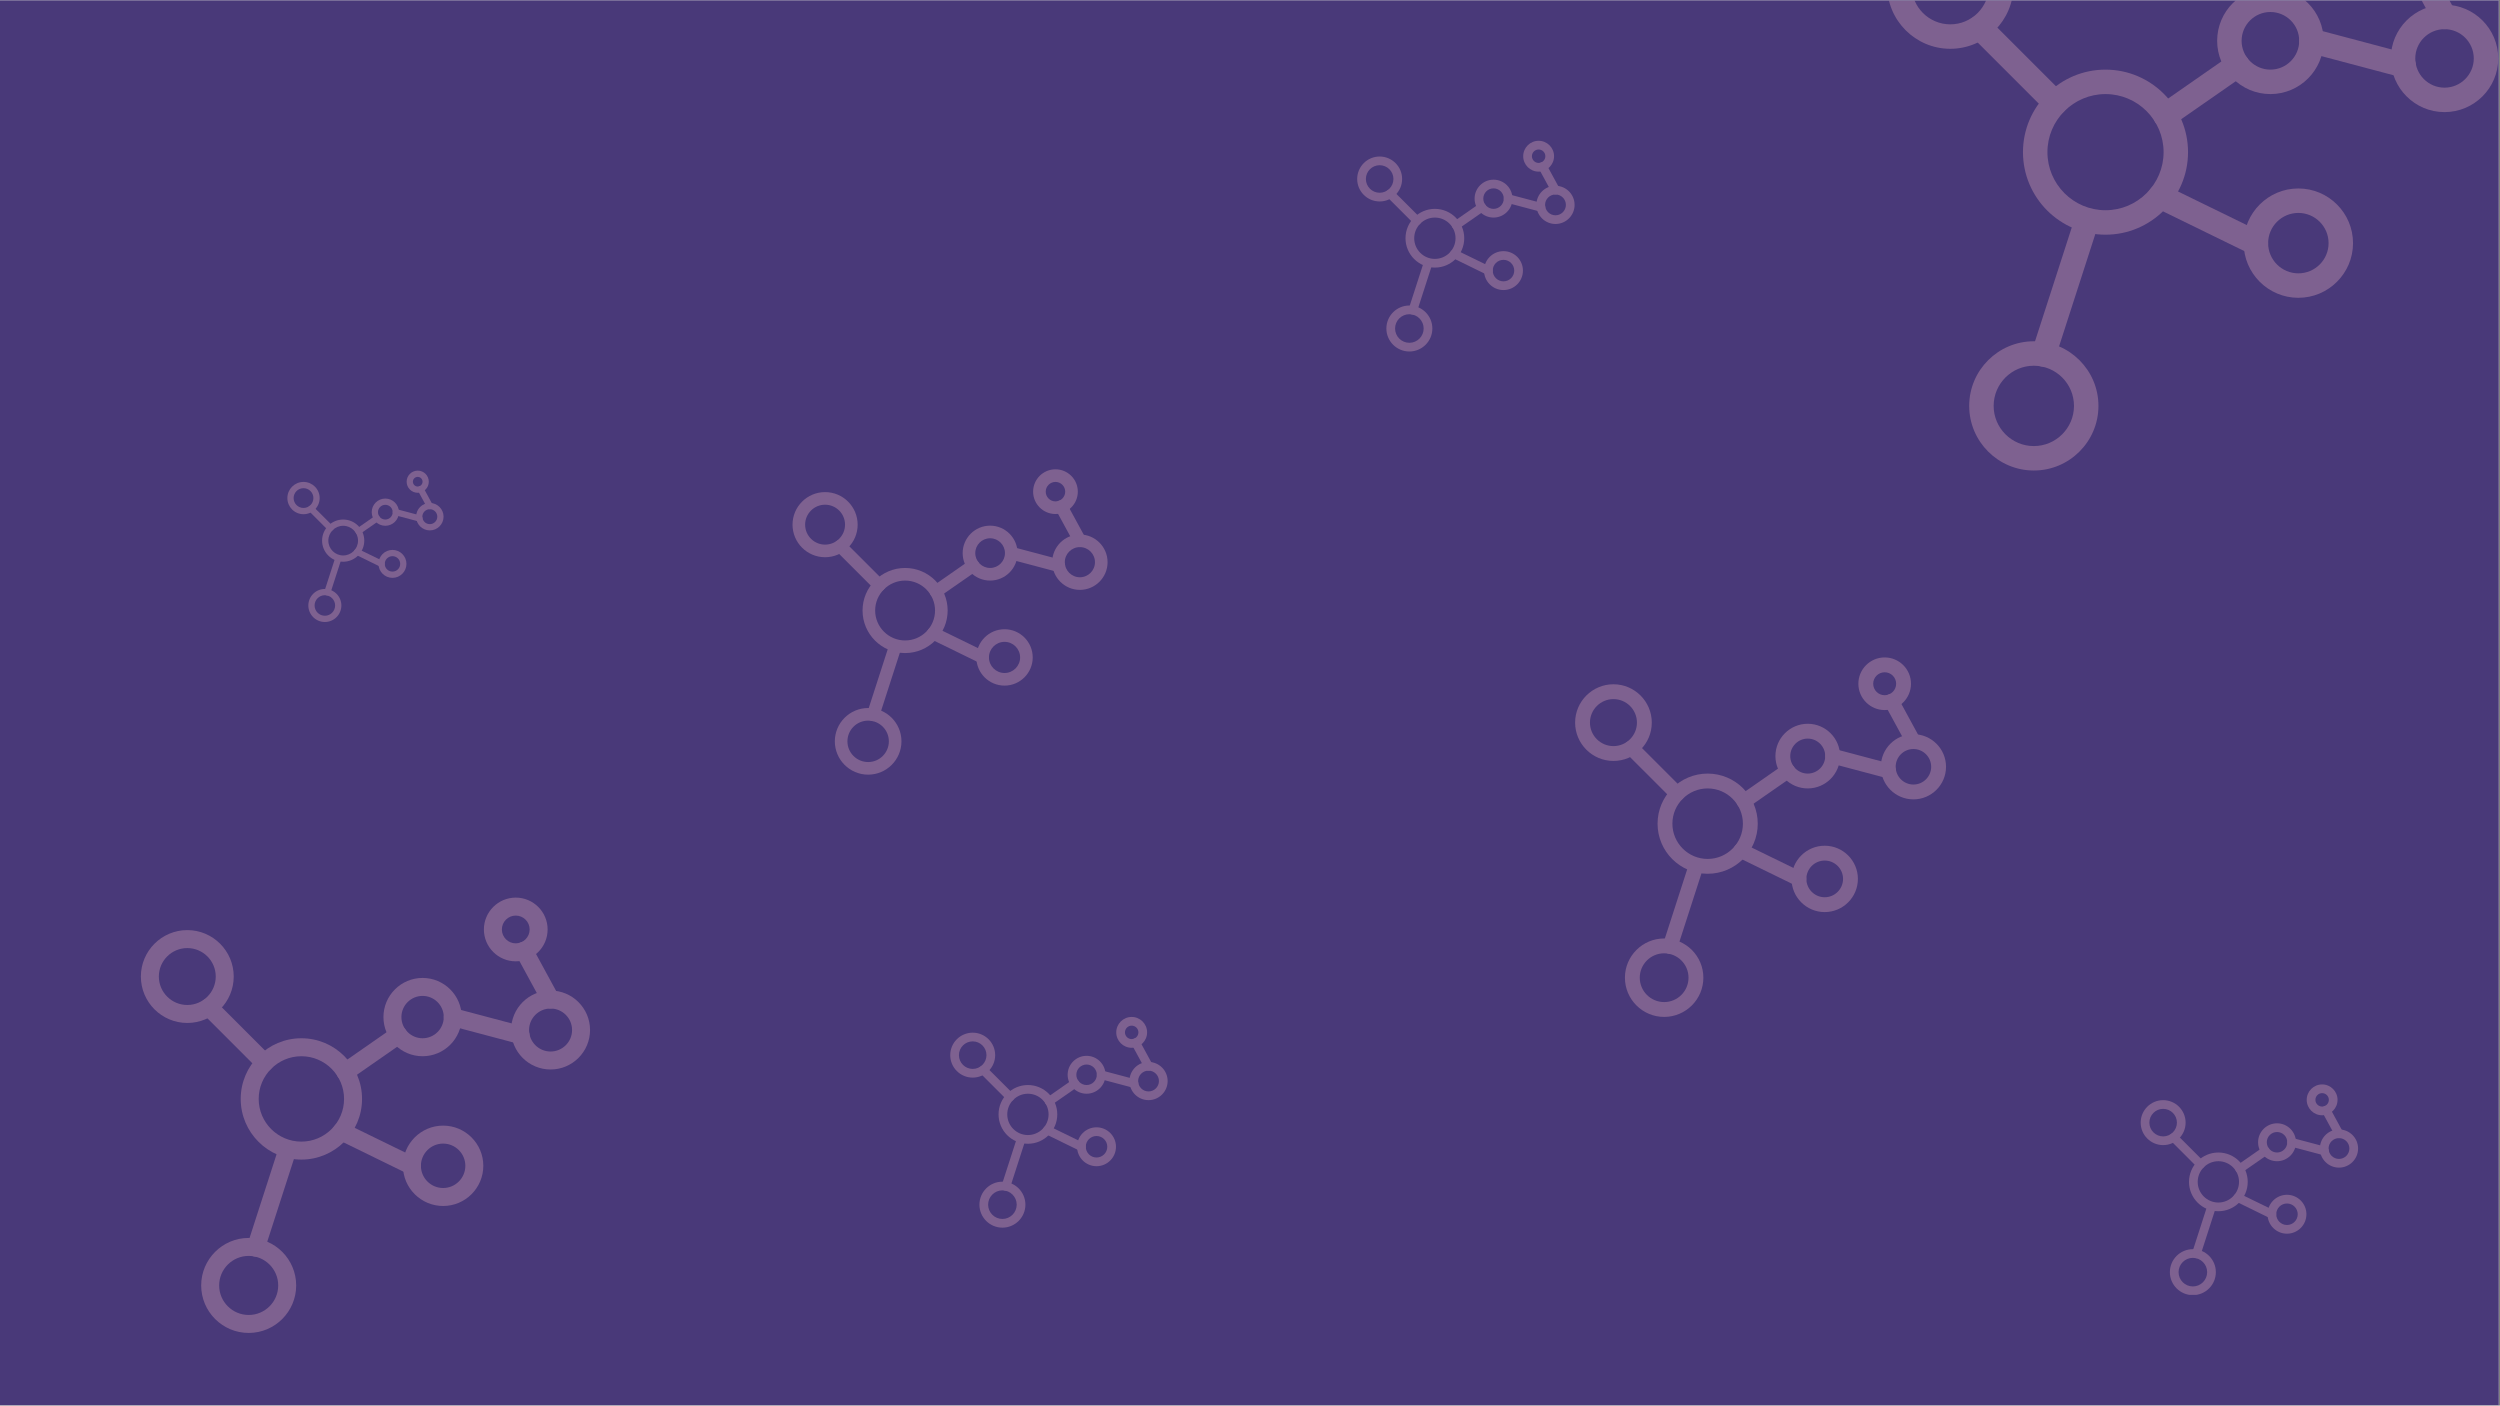 <svg xmlns="http://www.w3.org/2000/svg" xmlns:xlink="http://www.w3.org/1999/xlink" width="1366" zoomAndPan="magnify" viewBox="0 0 1024.5 576" height="768" preserveAspectRatio="xMidYMid meet" version="1.0"><rect x="0" y="0" width="1024.5" height="576" fill="#808080" stroke="none"/><defs><filter x="0%" y="0%" width="100%" height="100%" id="5dcb95c380"><feColorMatrix values="0 0 0 0 1 0 0 0 0 1 0 0 0 0 1 0 0 0 1 0" color-interpolation-filters="sRGB"/></filter><clipPath id="1bf0feabe4"><path d="M 0 0.141 L 1024 0.141 L 1024 575.859 L 0 575.859 Z M 0 0.141 " clip-rule="nonzero"/></clipPath><clipPath id="271c52c5f0"><path d="M 773 0.141 L 1024 0.141 L 1024 194 L 773 194 Z M 773 0.141 " clip-rule="nonzero"/></clipPath><mask id="2a0230c299"><g filter="url(#5dcb95c380)"><rect x="-102.45" width="1229.4" fill="#000000" y="-57.6" height="691.2" fill-opacity="0.3"/></g></mask><clipPath id="01ccb537c0"><path d="M 0.145 0.141 L 53 0.141 L 53 20 L 0.145 20 Z M 0.145 0.141 " clip-rule="nonzero"/></clipPath><clipPath id="b6ecbb56eb"><path d="M 135 0.141 L 180 0.141 L 180 39 L 135 39 Z M 135 0.141 " clip-rule="nonzero"/></clipPath><clipPath id="59fb53d683"><path d="M 206 1 L 250.82 1 L 250.82 46 L 206 46 Z M 206 1 " clip-rule="nonzero"/></clipPath><clipPath id="9957d77e2c"><path d="M 208 0.141 L 234 0.141 L 234 12 L 208 12 Z M 208 0.141 " clip-rule="nonzero"/></clipPath><clipPath id="313d15b1e9"><rect x="0" width="251" y="0" height="194"/></clipPath><mask id="9098833dd3"><g filter="url(#5dcb95c380)"><rect x="-102.45" width="1229.4" fill="#000000" y="-57.6" height="691.2" fill-opacity="0.3"/></g></mask><clipPath id="03a20c5ba8"><path d="M 0.707 5 L 14 5 L 14 19 L 0.707 19 Z M 0.707 5 " clip-rule="nonzero"/></clipPath><clipPath id="ee58ea3fff"><path d="M 53 14 L 64.832 14 L 64.832 26 L 53 26 Z M 53 14 " clip-rule="nonzero"/></clipPath><clipPath id="e0e17d566b"><path d="M 49 0.875 L 59 0.875 L 59 10 L 49 10 Z M 49 0.875 " clip-rule="nonzero"/></clipPath><clipPath id="8b185f8321"><rect x="0" width="65" y="0" height="64"/></clipPath><mask id="106deb8c60"><g filter="url(#5dcb95c380)"><rect x="-102.45" width="1229.4" fill="#000000" y="-57.6" height="691.2" fill-opacity="0.3"/></g></mask><clipPath id="113fd34b2d"><path d="M 0.352 12 L 32 12 L 32 44 L 0.352 44 Z M 0.352 12 " clip-rule="nonzero"/></clipPath><clipPath id="84fe71e73d"><path d="M 125 32 L 152.527 32 L 152.527 60 L 125 60 Z M 125 32 " clip-rule="nonzero"/></clipPath><clipPath id="cb91d2131f"><path d="M 116 1.445 L 139 1.445 L 139 23 L 116 23 Z M 116 1.445 " clip-rule="nonzero"/></clipPath><clipPath id="ca22be4bfa"><rect x="0" width="153" y="0" height="150"/></clipPath><mask id="5824cafa34"><g filter="url(#5dcb95c380)"><rect x="-102.45" width="1229.4" fill="#000000" y="-57.6" height="691.2" fill-opacity="0.3"/></g></mask><clipPath id="05b7fe2e63"><path d="M 18 99 L 46 99 L 46 126.539 L 18 126.539 Z M 18 99 " clip-rule="nonzero"/></clipPath><clipPath id="84a96710b7"><path d="M 0.66 10 L 28 10 L 28 38 L 0.66 38 Z M 0.66 10 " clip-rule="nonzero"/></clipPath><clipPath id="7d1471cb9e"><path d="M 99 1.348 L 118 1.348 L 118 20 L 99 20 Z M 99 1.348 " clip-rule="nonzero"/></clipPath><clipPath id="6272cb3444"><rect x="0" width="131" y="0" height="127"/></clipPath><mask id="fbc32c20b7"><g filter="url(#5dcb95c380)"><rect x="-102.45" width="1229.4" fill="#000000" y="-57.6" height="691.2" fill-opacity="0.3"/></g></mask><clipPath id="1b5da79d6d"><path d="M 25 140 L 65 140 L 65 179.285 L 25 179.285 Z M 25 140 " clip-rule="nonzero"/></clipPath><clipPath id="859c6d4c87"><path d="M 0.57 14 L 39 14 L 39 53 L 0.57 53 Z M 0.57 14 " clip-rule="nonzero"/></clipPath><clipPath id="2a7517b52e"><path d="M 152 38 L 184.801 38 L 184.801 72 L 152 72 Z M 152 38 " clip-rule="nonzero"/></clipPath><clipPath id="a48b9b78eb"><path d="M 141 0.875 L 168 0.875 L 168 27 L 141 27 Z M 141 0.875 " clip-rule="nonzero"/></clipPath><clipPath id="f2c97c04cd"><rect x="0" width="185" y="0" height="181"/></clipPath><mask id="fb297b7a33"><g filter="url(#5dcb95c380)"><rect x="-102.45" width="1229.4" fill="#000000" y="-57.6" height="691.2" fill-opacity="0.3"/></g></mask><clipPath id="180a8f596a"><path d="M 12 68 L 32 68 L 32 86.969 L 12 86.969 Z M 12 68 " clip-rule="nonzero"/></clipPath><clipPath id="3d2da48256"><path d="M 0.332 7 L 19 7 L 19 26 L 0.332 26 Z M 0.332 7 " clip-rule="nonzero"/></clipPath><clipPath id="cceffcc5a7"><path d="M 73 19 L 89.535 19 L 89.535 35 L 73 35 Z M 73 19 " clip-rule="nonzero"/></clipPath><clipPath id="2cb8904873"><path d="M 68 0.762 L 82 0.762 L 82 14 L 68 14 Z M 68 0.762 " clip-rule="nonzero"/></clipPath><clipPath id="5ed5376341"><rect x="0" width="90" y="0" height="88"/></clipPath><mask id="78f34d49af"><g filter="url(#5dcb95c380)"><rect x="-102.45" width="1229.4" fill="#000000" y="-57.6" height="691.2" fill-opacity="0.3"/></g></mask><clipPath id="858be36b6d"><path d="M 12 68 L 32 68 L 32 87.625 L 12 87.625 Z M 12 68 " clip-rule="nonzero"/></clipPath><clipPath id="957505e5a7"><path d="M 0.176 7 L 19 7 L 19 27 L 0.176 27 Z M 0.176 7 " clip-rule="nonzero"/></clipPath><clipPath id="033d797166"><path d="M 73 19 L 89.383 19 L 89.383 36 L 73 36 Z M 73 19 " clip-rule="nonzero"/></clipPath><clipPath id="04c55d4ef7"><path d="M 68 1.418 L 81 1.418 L 81 15 L 68 15 Z M 68 1.418 " clip-rule="nonzero"/></clipPath><clipPath id="d422cc436c"><rect x="0" width="90" y="0" height="89"/></clipPath><mask id="aa773113c6"><g filter="url(#5dcb95c380)"><rect x="-102.45" width="1229.4" fill="#000000" y="-57.6" height="691.2" fill-opacity="0.3"/></g></mask><clipPath id="7bb2279991"><path d="M 12 68 L 31 68 L 31 86.922 L 12 86.922 Z M 12 68 " clip-rule="nonzero"/></clipPath><clipPath id="1a807d2f8a"><path d="M 0.102 7 L 19 7 L 19 26 L 0.102 26 Z M 0.102 7 " clip-rule="nonzero"/></clipPath><clipPath id="a58294723e"><path d="M 73 19 L 89.285 19 L 89.285 35 L 73 35 Z M 73 19 " clip-rule="nonzero"/></clipPath><clipPath id="7d2f9c90e9"><path d="M 68 0.711 L 81 0.711 L 81 14 L 68 14 Z M 68 0.711 " clip-rule="nonzero"/></clipPath><clipPath id="fce8eff5ce"><rect x="0" width="90" y="0" height="88"/></clipPath></defs><g clip-path="url(#1bf0feabe4)"><path fill="#ffffff" d="M 0 0.141 L 1024 0.141 L 1024 575.859 L 0 575.859 Z M 0 0.141 " fill-opacity="1" fill-rule="nonzero"/><path fill="#493979" d="M 0 0.141 L 1024 0.141 L 1024 575.859 L 0 575.859 Z M 0 0.141 " fill-opacity="1" fill-rule="nonzero"/></g><g clip-path="url(#271c52c5f0)"><g mask="url(#2a0230c299)"><g transform="matrix(1, 0, 0, 1, 773, -0)"><g clip-path="url(#313d15b1e9)"><path fill="#fcc0c5" d="M 89.836 38.551 C 76.711 38.551 66.035 49.223 66.035 62.352 C 66.035 75.48 76.711 86.156 89.836 86.156 C 102.961 86.156 113.641 75.48 113.641 62.352 C 113.641 49.223 102.961 38.551 89.836 38.551 Z M 89.836 96.176 C 71.188 96.176 56.016 81 56.016 62.352 C 56.016 43.703 71.188 28.535 89.836 28.535 C 108.484 28.535 123.656 43.703 123.656 62.352 C 123.656 81 108.484 96.176 89.836 96.176 " fill-opacity="1" fill-rule="nonzero"/><path fill="#fcc0c5" d="M 168.867 87.254 C 162.035 87.254 156.477 92.809 156.477 99.637 C 156.477 106.465 162.035 112.02 168.867 112.02 C 175.699 112.02 181.254 106.465 181.254 99.637 C 181.254 92.809 175.699 87.254 168.867 87.254 Z M 168.867 122.039 C 156.512 122.039 146.461 111.984 146.461 99.637 C 146.461 87.289 156.512 77.234 168.867 77.234 C 181.219 77.234 191.27 87.289 191.27 99.637 C 191.27 111.984 181.219 122.039 168.867 122.039 " fill-opacity="1" fill-rule="nonzero"/><path fill="#fcc0c5" d="M 60.461 149.875 C 51.383 149.875 43.996 157.258 43.996 166.336 C 43.996 175.41 51.383 182.801 60.461 182.801 C 69.539 182.801 76.922 175.41 76.922 166.336 C 76.922 157.258 69.539 149.875 60.461 149.875 Z M 60.461 192.816 C 45.859 192.816 33.98 180.934 33.98 166.336 C 33.98 151.734 45.859 139.855 60.461 139.855 C 75.062 139.855 86.941 151.734 86.941 166.336 C 86.941 180.934 75.062 192.816 60.461 192.816 " fill-opacity="1" fill-rule="nonzero"/><g clip-path="url(#01ccb537c0)"><path fill="#fcc0c5" d="M 26.234 -21.754 C 17.488 -21.754 10.371 -14.637 10.371 -5.887 C 10.371 2.867 17.488 9.98 26.234 9.98 C 34.98 9.98 42.098 2.867 42.098 -5.887 C 42.098 -14.637 34.98 -21.754 26.234 -21.754 Z M 26.234 19.996 C 11.965 19.996 0.355 8.387 0.355 -5.887 C 0.355 -20.156 11.965 -31.77 26.234 -31.77 C 40.504 -31.77 52.117 -20.156 52.117 -5.887 C 52.117 8.387 40.504 19.996 26.234 19.996 " fill-opacity="1" fill-rule="nonzero"/></g><g clip-path="url(#b6ecbb56eb)"><path fill="#fcc0c5" d="M 157.41 4.918 C 150.902 4.918 145.609 10.215 145.609 16.727 C 145.609 23.234 150.902 28.535 157.41 28.535 C 163.922 28.535 169.219 23.234 169.219 16.727 C 169.219 10.215 163.922 4.918 157.41 4.918 Z M 157.41 38.551 C 145.379 38.551 135.59 28.758 135.59 16.727 C 135.59 4.691 145.379 -5.102 157.41 -5.102 C 169.445 -5.102 179.234 4.691 179.234 16.727 C 179.234 28.758 169.445 38.551 157.41 38.551 " fill-opacity="1" fill-rule="nonzero"/></g><g clip-path="url(#59fb53d683)"><path fill="#fcc0c5" d="M 228.766 11.953 C 222.156 11.953 216.777 17.332 216.777 23.941 C 216.777 30.543 222.156 35.926 228.766 35.926 C 235.379 35.926 240.754 30.543 240.754 23.941 C 240.754 17.332 235.379 11.953 228.766 11.953 Z M 228.766 45.941 C 216.633 45.941 206.762 36.074 206.762 23.941 C 206.762 11.801 216.633 1.934 228.766 1.934 C 240.898 1.934 250.773 11.801 250.773 23.941 C 250.773 36.074 240.898 45.941 228.766 45.941 " fill-opacity="1" fill-rule="nonzero"/></g><path fill="#fcc0c5" d="M 64.477 150.258 C 63.969 150.258 63.449 150.184 62.934 150.016 C 60.301 149.168 58.859 146.348 59.707 143.711 L 77.164 89.625 C 78.016 87 80.836 85.543 83.473 86.398 C 86.105 87.25 87.547 90.07 86.695 92.707 L 69.242 146.789 C 68.559 148.906 66.59 150.258 64.477 150.258 " fill-opacity="1" fill-rule="nonzero"/><path fill="#fcc0c5" d="M 69.281 47.18 C 68 47.18 66.719 46.688 65.738 45.707 L 34.812 14.785 C 32.855 12.828 32.855 9.66 34.812 7.703 C 36.77 5.746 39.938 5.746 41.898 7.703 L 72.824 38.629 C 74.777 40.586 74.777 43.754 72.824 45.707 C 71.844 46.688 70.566 47.18 69.281 47.18 " fill-opacity="1" fill-rule="nonzero"/><path fill="#fcc0c5" d="M 151.465 104.645 C 150.73 104.645 149.98 104.484 149.27 104.137 L 110.031 84.969 C 107.547 83.754 106.516 80.758 107.727 78.273 C 108.941 75.789 111.941 74.75 114.426 75.969 L 153.668 95.137 C 156.152 96.352 157.188 99.348 155.969 101.832 C 155.102 103.613 153.32 104.645 151.465 104.645 " fill-opacity="1" fill-rule="nonzero"/><path fill="#fcc0c5" d="M 114.359 52.285 C 112.777 52.285 111.219 51.531 110.246 50.137 C 108.664 47.867 109.223 44.746 111.492 43.164 L 141.043 22.598 C 143.309 21.008 146.434 21.578 148.012 23.848 C 149.59 26.117 149.031 29.238 146.762 30.816 L 117.219 51.379 C 116.344 51.996 115.348 52.285 114.359 52.285 " fill-opacity="1" fill-rule="nonzero"/><path fill="#fcc0c5" d="M 212.02 31.766 C 211.598 31.766 211.168 31.711 210.734 31.598 L 172.941 21.57 C 170.266 20.855 168.676 18.113 169.387 15.438 C 170.094 12.77 172.844 11.188 175.508 11.883 L 213.305 21.914 C 215.98 22.621 217.566 25.367 216.859 28.039 C 216.266 30.281 214.234 31.766 212.02 31.766 " fill-opacity="1" fill-rule="nonzero"/><g clip-path="url(#9957d77e2c)"><path fill="#fcc0c5" d="M 228.77 11.953 C 227 11.953 225.277 11.008 224.367 9.332 L 209.57 -17.863 C 208.246 -20.289 209.148 -23.336 211.574 -24.652 C 214.008 -25.98 217.051 -25.082 218.371 -22.645 L 233.168 4.551 C 234.492 6.977 233.59 10.02 231.16 11.34 C 230.402 11.754 229.582 11.953 228.77 11.953 " fill-opacity="1" fill-rule="nonzero"/></g></g></g></g></g><g mask="url(#9098833dd3)"><g transform="matrix(1, 0, 0, 1, 117, 192)"><g clip-path="url(#8b185f8321)"><path fill="#fcc0c5" d="M 23.637 23.465 C 20.281 23.465 17.551 26.195 17.551 29.551 C 17.551 32.906 20.281 35.633 23.637 35.633 C 26.988 35.633 29.719 32.906 29.719 29.551 C 29.719 26.195 26.988 23.465 23.637 23.465 Z M 23.637 38.195 C 18.867 38.195 14.992 34.316 14.992 29.551 C 14.992 24.781 18.867 20.906 23.637 20.906 C 28.402 20.906 32.281 24.781 32.281 29.551 C 32.281 34.316 28.402 38.195 23.637 38.195 " fill-opacity="1" fill-rule="nonzero"/><path fill="#fcc0c5" d="M 43.836 35.914 C 42.09 35.914 40.668 37.332 40.668 39.078 C 40.668 40.824 42.09 42.242 43.836 42.242 C 45.582 42.242 47 40.824 47 39.078 C 47 37.332 45.582 35.914 43.836 35.914 Z M 43.836 44.805 C 40.676 44.805 38.109 42.234 38.109 39.078 C 38.109 35.922 40.676 33.355 43.836 33.355 C 46.992 33.355 49.559 35.922 49.559 39.078 C 49.559 42.234 46.992 44.805 43.836 44.805 " fill-opacity="1" fill-rule="nonzero"/><path fill="#fcc0c5" d="M 16.129 51.918 C 13.809 51.918 11.918 53.805 11.918 56.125 C 11.918 58.445 13.809 60.336 16.129 60.336 C 18.449 60.336 20.336 58.445 20.336 56.125 C 20.336 53.805 18.449 51.918 16.129 51.918 Z M 16.129 62.895 C 12.395 62.895 9.359 59.855 9.359 56.125 C 9.359 52.395 12.395 49.359 16.129 49.359 C 19.859 49.359 22.895 52.395 22.895 56.125 C 22.895 59.855 19.859 62.895 16.129 62.895 " fill-opacity="1" fill-rule="nonzero"/><g clip-path="url(#03a20c5ba8)"><path fill="#fcc0c5" d="M 7.379 8.055 C 5.145 8.055 3.324 9.871 3.324 12.109 C 3.324 14.344 5.145 16.164 7.379 16.164 C 9.613 16.164 11.434 14.344 11.434 12.109 C 11.434 9.871 9.613 8.055 7.379 8.055 Z M 7.379 18.723 C 3.734 18.723 0.766 15.758 0.766 12.109 C 0.766 8.461 3.734 5.492 7.379 5.492 C 11.027 5.492 13.996 8.461 13.996 12.109 C 13.996 15.758 11.027 18.723 7.379 18.723 " fill-opacity="1" fill-rule="nonzero"/></g><path fill="#fcc0c5" d="M 40.906 14.871 C 39.242 14.871 37.891 16.223 37.891 17.887 C 37.891 19.551 39.242 20.906 40.906 20.906 C 42.57 20.906 43.926 19.551 43.926 17.887 C 43.926 16.223 42.57 14.871 40.906 14.871 Z M 40.906 23.465 C 37.832 23.465 35.328 20.965 35.328 17.887 C 35.328 14.812 37.832 12.309 40.906 12.309 C 43.98 12.309 46.484 14.812 46.484 17.887 C 46.484 20.965 43.98 23.465 40.906 23.465 " fill-opacity="1" fill-rule="nonzero"/><g clip-path="url(#ee58ea3fff)"><path fill="#fcc0c5" d="M 59.145 16.668 C 57.453 16.668 56.078 18.043 56.078 19.73 C 56.078 21.422 57.453 22.797 59.145 22.797 C 60.832 22.797 62.207 21.422 62.207 19.73 C 62.207 18.043 60.832 16.668 59.145 16.668 Z M 59.145 25.355 C 56.043 25.355 53.52 22.832 53.52 19.73 C 53.52 16.629 56.043 14.109 59.145 14.109 C 62.246 14.109 64.77 16.629 64.77 19.73 C 64.77 22.832 62.246 25.355 59.145 25.355 " fill-opacity="1" fill-rule="nonzero"/></g><g clip-path="url(#e0e17d566b)"><path fill="#fcc0c5" d="M 54.184 3.422 C 53.09 3.422 52.203 4.312 52.203 5.402 C 52.203 6.496 53.09 7.383 54.184 7.383 C 55.273 7.383 56.164 6.496 56.164 5.402 C 56.164 4.312 55.273 3.422 54.184 3.422 Z M 54.184 9.941 C 51.68 9.941 49.641 7.906 49.641 5.402 C 49.641 2.898 51.68 0.863 54.184 0.863 C 56.688 0.863 58.723 2.898 58.723 5.402 C 58.723 7.906 56.688 9.941 54.184 9.941 " fill-opacity="1" fill-rule="nonzero"/></g><path fill="#fcc0c5" d="M 17.152 52.016 C 17.023 52.016 16.891 51.996 16.758 51.953 C 16.086 51.738 15.719 51.016 15.934 50.344 L 20.398 36.52 C 20.613 35.848 21.336 35.477 22.008 35.695 C 22.684 35.914 23.051 36.633 22.832 37.309 L 18.371 51.129 C 18.195 51.672 17.695 52.016 17.152 52.016 " fill-opacity="1" fill-rule="nonzero"/><path fill="#fcc0c5" d="M 18.383 25.672 C 18.055 25.672 17.727 25.547 17.477 25.297 L 9.57 17.391 C 9.07 16.891 9.07 16.082 9.57 15.582 C 10.07 15.082 10.883 15.082 11.383 15.582 L 19.285 23.484 C 19.785 23.984 19.785 24.797 19.285 25.297 C 19.035 25.547 18.711 25.672 18.383 25.672 " fill-opacity="1" fill-rule="nonzero"/><path fill="#fcc0c5" d="M 39.387 40.359 C 39.199 40.359 39.008 40.316 38.824 40.23 L 28.797 35.328 C 28.164 35.02 27.898 34.254 28.207 33.617 C 28.52 32.984 29.285 32.719 29.922 33.031 L 39.949 37.93 C 40.586 38.238 40.848 39.004 40.539 39.641 C 40.316 40.094 39.859 40.359 39.387 40.359 " fill-opacity="1" fill-rule="nonzero"/><path fill="#fcc0c5" d="M 29.902 26.977 C 29.5 26.977 29.102 26.785 28.852 26.426 C 28.445 25.848 28.59 25.051 29.172 24.645 L 36.723 19.391 C 37.301 18.984 38.102 19.129 38.504 19.707 C 38.906 20.289 38.766 21.086 38.184 21.488 L 30.633 26.746 C 30.41 26.902 30.156 26.977 29.902 26.977 " fill-opacity="1" fill-rule="nonzero"/><path fill="#fcc0c5" d="M 54.863 21.73 C 54.754 21.73 54.645 21.719 54.535 21.688 L 44.875 19.125 C 44.191 18.945 43.785 18.242 43.969 17.559 C 44.148 16.875 44.852 16.473 45.531 16.652 L 55.191 19.215 C 55.875 19.395 56.281 20.098 56.102 20.781 C 55.949 21.352 55.43 21.73 54.863 21.73 " fill-opacity="1" fill-rule="nonzero"/><path fill="#fcc0c5" d="M 59.145 16.668 C 58.691 16.668 58.25 16.426 58.02 16 L 54.238 9.047 C 53.898 8.426 54.129 7.648 54.75 7.312 C 55.371 6.973 56.148 7.203 56.488 7.824 L 60.27 14.777 C 60.605 15.398 60.375 16.172 59.758 16.512 C 59.562 16.617 59.352 16.668 59.145 16.668 " fill-opacity="1" fill-rule="nonzero"/></g></g></g><g mask="url(#106deb8c60)"><g transform="matrix(1, 0, 0, 1, 645, 268)"><g clip-path="url(#ca22be4bfa)"><path fill="#fcc0c5" d="M 54.797 55.098 C 46.832 55.098 40.348 61.574 40.348 69.543 C 40.348 77.512 46.832 83.992 54.797 83.992 C 62.766 83.992 69.246 77.512 69.246 69.543 C 69.246 61.574 62.766 55.098 54.797 55.098 Z M 54.797 90.07 C 43.477 90.07 34.27 80.863 34.27 69.543 C 34.27 58.223 43.477 49.016 54.797 49.016 C 66.113 49.016 75.324 58.223 75.324 69.543 C 75.324 80.863 66.113 90.07 54.797 90.07 " fill-opacity="1" fill-rule="nonzero"/><path fill="#fcc0c5" d="M 102.766 84.656 C 98.617 84.656 95.246 88.027 95.246 92.172 C 95.246 96.316 98.617 99.691 102.766 99.691 C 106.91 99.691 110.285 96.316 110.285 92.172 C 110.285 88.027 106.91 84.656 102.766 84.656 Z M 102.766 105.77 C 95.266 105.77 89.168 99.668 89.168 92.172 C 89.168 84.68 95.266 78.578 102.766 78.578 C 110.262 78.578 116.363 84.68 116.363 92.172 C 116.363 99.668 110.262 105.77 102.766 105.77 " fill-opacity="1" fill-rule="nonzero"/><path fill="#fcc0c5" d="M 36.969 122.664 C 31.457 122.664 26.973 127.148 26.973 132.656 C 26.973 138.168 31.457 142.652 36.969 142.652 C 42.477 142.652 46.957 138.168 46.957 132.656 C 46.957 127.148 42.477 122.664 36.969 122.664 Z M 36.969 148.73 C 28.105 148.73 20.895 141.52 20.895 132.656 C 20.895 123.797 28.105 116.586 36.969 116.586 C 45.832 116.586 53.039 123.797 53.039 132.656 C 53.039 141.52 45.832 148.73 36.969 148.73 " fill-opacity="1" fill-rule="nonzero"/><g clip-path="url(#113fd34b2d)"><path fill="#fcc0c5" d="M 16.191 18.492 C 10.883 18.492 6.562 22.812 6.562 28.125 C 6.562 33.438 10.883 37.754 16.191 37.754 C 21.5 37.754 25.82 33.438 25.82 28.125 C 25.82 22.812 21.5 18.492 16.191 18.492 Z M 16.191 43.832 C 7.531 43.832 0.484 36.789 0.484 28.125 C 0.484 19.461 7.531 12.414 16.191 12.414 C 24.852 12.414 31.902 19.461 31.902 28.125 C 31.902 36.789 24.852 43.832 16.191 43.832 " fill-opacity="1" fill-rule="nonzero"/></g><path fill="#fcc0c5" d="M 95.812 34.68 C 91.863 34.68 88.648 37.898 88.648 41.848 C 88.648 45.801 91.863 49.016 95.812 49.016 C 99.762 49.016 102.98 45.801 102.98 41.848 C 102.98 37.898 99.762 34.68 95.812 34.68 Z M 95.812 55.098 C 88.508 55.098 82.57 49.152 82.57 41.848 C 82.57 34.547 88.508 28.602 95.812 28.602 C 103.117 28.602 109.059 34.547 109.059 41.848 C 109.059 49.152 103.117 55.098 95.812 55.098 " fill-opacity="1" fill-rule="nonzero"/><g clip-path="url(#84fe71e73d)"><path fill="#fcc0c5" d="M 139.121 38.949 C 135.113 38.949 131.848 42.215 131.848 46.227 C 131.848 50.238 135.113 53.504 139.121 53.504 C 143.137 53.504 146.398 50.238 146.398 46.227 C 146.398 42.215 143.137 38.949 139.121 38.949 Z M 139.121 59.582 C 131.758 59.582 125.766 53.594 125.766 46.227 C 125.766 38.859 131.758 32.871 139.121 32.871 C 146.488 32.871 152.48 38.859 152.48 46.227 C 152.48 53.594 146.488 59.582 139.121 59.582 " fill-opacity="1" fill-rule="nonzero"/></g><g clip-path="url(#cb91d2131f)"><path fill="#fcc0c5" d="M 127.34 7.496 C 124.746 7.496 122.637 9.609 122.637 12.199 C 122.637 14.793 124.746 16.902 127.34 16.902 C 129.934 16.902 132.043 14.793 132.043 12.199 C 132.043 9.609 129.934 7.496 127.34 7.496 Z M 127.34 22.98 C 121.395 22.98 116.559 18.148 116.559 12.199 C 116.559 6.254 121.395 1.418 127.34 1.418 C 133.285 1.418 138.125 6.254 138.125 12.199 C 138.125 18.148 133.285 22.98 127.34 22.98 " fill-opacity="1" fill-rule="nonzero"/></g><path fill="#fcc0c5" d="M 39.402 122.898 C 39.094 122.898 38.777 122.852 38.469 122.75 C 36.871 122.238 35.992 120.527 36.508 118.926 L 47.105 86.098 C 47.621 84.504 49.332 83.617 50.934 84.141 C 52.531 84.656 53.406 86.367 52.891 87.969 L 42.297 120.793 C 41.883 122.078 40.688 122.898 39.402 122.898 " fill-opacity="1" fill-rule="nonzero"/><path fill="#fcc0c5" d="M 42.32 60.332 C 41.543 60.332 40.766 60.035 40.172 59.441 L 21.398 40.672 C 20.211 39.484 20.211 37.559 21.398 36.371 C 22.586 35.184 24.512 35.184 25.699 36.371 L 44.469 55.145 C 45.656 56.332 45.656 58.254 44.469 59.441 C 43.875 60.035 43.098 60.332 42.32 60.332 " fill-opacity="1" fill-rule="nonzero"/><path fill="#fcc0c5" d="M 92.203 95.215 C 91.758 95.215 91.301 95.117 90.871 94.906 L 67.055 83.27 C 65.547 82.535 64.922 80.715 65.656 79.207 C 66.395 77.699 68.215 77.07 69.723 77.809 L 93.539 89.441 C 95.047 90.18 95.676 91.996 94.938 93.504 C 94.41 94.586 93.328 95.215 92.203 95.215 " fill-opacity="1" fill-rule="nonzero"/><path fill="#fcc0c5" d="M 69.684 63.434 C 68.719 63.434 67.773 62.977 67.184 62.129 C 66.223 60.75 66.562 58.855 67.941 57.895 L 85.875 45.414 C 87.25 44.449 89.148 44.793 90.105 46.172 C 91.066 47.547 90.727 49.445 89.348 50.402 L 71.414 62.883 C 70.887 63.258 70.281 63.434 69.684 63.434 " fill-opacity="1" fill-rule="nonzero"/><path fill="#fcc0c5" d="M 128.957 50.977 C 128.703 50.977 128.441 50.945 128.176 50.875 L 105.238 44.789 C 103.613 44.355 102.648 42.691 103.082 41.066 C 103.512 39.449 105.18 38.488 106.797 38.91 L 129.738 44.996 C 131.363 45.426 132.324 47.094 131.895 48.719 C 131.535 50.078 130.301 50.977 128.957 50.977 " fill-opacity="1" fill-rule="nonzero"/><path fill="#fcc0c5" d="M 139.125 38.949 C 138.051 38.949 137.004 38.379 136.453 37.363 L 127.473 20.855 C 126.668 19.383 127.215 17.535 128.688 16.734 C 130.164 15.93 132.012 16.473 132.812 17.953 L 141.793 34.461 C 142.598 35.934 142.051 37.777 140.578 38.582 C 140.117 38.832 139.617 38.949 139.125 38.949 " fill-opacity="1" fill-rule="nonzero"/></g></g></g><g mask="url(#5824cafa34)"><g transform="matrix(1, 0, 0, 1, 324, 191)"><g clip-path="url(#6272cb3444)"><path fill="#fcc0c5" d="M 46.91 46.918 C 40.145 46.918 34.637 52.422 34.637 59.188 C 34.637 65.957 40.145 71.461 46.91 71.461 C 53.68 71.461 59.184 65.957 59.184 59.188 C 59.184 52.422 53.68 46.918 46.91 46.918 Z M 46.91 76.625 C 37.297 76.625 29.473 68.805 29.473 59.188 C 29.473 49.574 37.297 41.754 46.91 41.754 C 56.523 41.754 64.348 49.574 64.348 59.188 C 64.348 68.805 56.523 76.625 46.91 76.625 " fill-opacity="1" fill-rule="nonzero"/><path fill="#fcc0c5" d="M 87.656 72.027 C 84.133 72.027 81.27 74.891 81.27 78.414 C 81.27 81.934 84.133 84.797 87.656 84.797 C 91.176 84.797 94.043 81.934 94.043 78.414 C 94.043 74.891 91.176 72.027 87.656 72.027 Z M 87.656 89.961 C 81.285 89.961 76.105 84.777 76.105 78.414 C 76.105 72.047 81.285 66.863 87.656 66.863 C 94.023 66.863 99.207 72.047 99.207 78.414 C 99.207 84.777 94.023 89.961 87.656 89.961 " fill-opacity="1" fill-rule="nonzero"/><g clip-path="url(#05b7fe2e63)"><path fill="#fcc0c5" d="M 31.766 104.312 C 27.086 104.312 23.277 108.117 23.277 112.801 C 23.277 117.48 27.086 121.289 31.766 121.289 C 36.445 121.289 40.254 117.48 40.254 112.801 C 40.254 108.117 36.445 104.312 31.766 104.312 Z M 31.766 126.453 C 24.238 126.453 18.113 120.324 18.113 112.801 C 18.113 105.273 24.238 99.148 31.766 99.148 C 39.293 99.148 45.418 105.273 45.418 112.801 C 45.418 120.324 39.293 126.453 31.766 126.453 " fill-opacity="1" fill-rule="nonzero"/></g><g clip-path="url(#84a96710b7)"><path fill="#fcc0c5" d="M 14.117 15.828 C 9.609 15.828 5.941 19.496 5.941 24.008 C 5.941 28.52 9.609 32.188 14.117 32.188 C 18.629 32.188 22.297 28.52 22.297 24.008 C 22.297 19.496 18.629 15.828 14.117 15.828 Z M 14.117 37.352 C 6.762 37.352 0.777 31.367 0.777 24.008 C 0.777 16.652 6.762 10.664 14.117 10.664 C 21.477 10.664 27.465 16.652 27.465 24.008 C 27.465 31.367 21.477 37.352 14.117 37.352 " fill-opacity="1" fill-rule="nonzero"/></g><path fill="#fcc0c5" d="M 81.75 29.578 C 78.395 29.578 75.664 32.309 75.664 35.664 C 75.664 39.023 78.395 41.754 81.75 41.754 C 85.105 41.754 87.836 39.023 87.836 35.664 C 87.836 32.309 85.105 29.578 81.75 29.578 Z M 81.75 46.918 C 75.547 46.918 70.5 41.867 70.5 35.664 C 70.5 29.461 75.547 24.414 81.75 24.414 C 87.953 24.414 93 29.461 93 35.664 C 93 41.867 87.953 46.918 81.75 46.918 " fill-opacity="1" fill-rule="nonzero"/><path fill="#fcc0c5" d="M 118.539 33.203 C 115.129 33.203 112.355 35.977 112.355 39.387 C 112.355 42.789 115.129 45.566 118.539 45.566 C 121.945 45.566 124.719 42.789 124.719 39.387 C 124.719 35.977 121.945 33.203 118.539 33.203 Z M 118.539 50.73 C 112.281 50.73 107.191 45.641 107.191 39.387 C 107.191 33.129 112.281 28.039 118.539 28.039 C 124.793 28.039 129.883 33.129 129.883 39.387 C 129.883 45.641 124.793 50.73 118.539 50.73 " fill-opacity="1" fill-rule="nonzero"/><g clip-path="url(#7d1471cb9e)"><path fill="#fcc0c5" d="M 108.531 6.488 C 106.328 6.488 104.535 8.281 104.535 10.48 C 104.535 12.684 106.328 14.477 108.531 14.477 C 110.734 14.477 112.523 12.684 112.523 10.48 C 112.523 8.281 110.734 6.488 108.531 6.488 Z M 108.531 19.641 C 103.48 19.641 99.371 15.531 99.371 10.48 C 99.371 5.434 103.48 1.324 108.531 1.324 C 113.578 1.324 117.688 5.434 117.688 10.48 C 117.688 15.531 113.578 19.641 108.531 19.641 " fill-opacity="1" fill-rule="nonzero"/></g><path fill="#fcc0c5" d="M 33.836 104.512 C 33.574 104.512 33.305 104.473 33.039 104.387 C 31.684 103.949 30.938 102.496 31.375 101.137 L 40.379 73.25 C 40.816 71.895 42.27 71.145 43.629 71.586 C 44.988 72.023 45.73 73.48 45.293 74.84 L 36.293 102.723 C 35.941 103.812 34.926 104.512 33.836 104.512 " fill-opacity="1" fill-rule="nonzero"/><path fill="#fcc0c5" d="M 36.312 51.367 C 35.652 51.367 34.992 51.113 34.488 50.609 L 18.543 34.664 C 17.535 33.656 17.535 32.023 18.543 31.016 C 19.551 30.004 21.184 30.004 22.195 31.016 L 38.137 46.957 C 39.148 47.969 39.148 49.602 38.137 50.609 C 37.633 51.113 36.973 51.367 36.312 51.367 " fill-opacity="1" fill-rule="nonzero"/><path fill="#fcc0c5" d="M 78.684 80.996 C 78.305 80.996 77.918 80.91 77.551 80.73 L 57.324 70.848 C 56.043 70.223 55.508 68.68 56.137 67.398 C 56.762 66.117 58.309 65.582 59.59 66.211 L 79.82 76.094 C 81.102 76.719 81.633 78.262 81.008 79.543 C 80.559 80.461 79.641 80.996 78.684 80.996 " fill-opacity="1" fill-rule="nonzero"/><path fill="#fcc0c5" d="M 59.555 54 C 58.738 54 57.934 53.613 57.434 52.891 C 56.617 51.723 56.906 50.113 58.074 49.297 L 73.309 38.695 C 74.477 37.875 76.09 38.168 76.902 39.336 C 77.719 40.508 77.43 42.117 76.258 42.93 L 61.027 53.531 C 60.578 53.848 60.062 54 59.555 54 " fill-opacity="1" fill-rule="nonzero"/><path fill="#fcc0c5" d="M 109.902 43.422 C 109.688 43.422 109.465 43.391 109.238 43.332 L 89.758 38.164 C 88.379 37.797 87.555 36.383 87.922 35.004 C 88.289 33.625 89.707 32.812 91.082 33.172 L 110.566 38.34 C 111.945 38.707 112.766 40.121 112.398 41.5 C 112.094 42.656 111.047 43.422 109.902 43.422 " fill-opacity="1" fill-rule="nonzero"/><path fill="#fcc0c5" d="M 118.539 33.203 C 117.625 33.203 116.738 32.719 116.27 31.855 L 108.641 17.832 C 107.961 16.582 108.422 15.012 109.672 14.332 C 110.93 13.648 112.496 14.109 113.18 15.367 L 120.809 29.391 C 121.488 30.641 121.023 32.207 119.773 32.891 C 119.383 33.105 118.957 33.203 118.539 33.203 " fill-opacity="1" fill-rule="nonzero"/></g></g></g><g mask="url(#fbc32c20b7)"><g transform="matrix(1, 0, 0, 1, 57, 367)"><g clip-path="url(#f2c97c04cd)"><path fill="#fcc0c5" d="M 66.504 65.844 C 56.855 65.844 49.008 73.691 49.008 83.34 C 49.008 92.988 56.855 100.836 66.504 100.836 C 76.152 100.836 84 92.988 84 83.34 C 84 73.691 76.152 65.844 66.504 65.844 Z M 66.504 108.199 C 52.797 108.199 41.645 97.047 41.645 83.34 C 41.645 69.633 52.797 58.48 66.504 58.48 C 80.211 58.48 91.363 69.633 91.363 83.34 C 91.363 97.047 80.211 108.199 66.504 108.199 " fill-opacity="1" fill-rule="nonzero"/><path fill="#fcc0c5" d="M 124.594 101.645 C 119.574 101.645 115.488 105.727 115.488 110.746 C 115.488 115.766 119.574 119.848 124.594 119.848 C 129.617 119.848 133.699 115.766 133.699 110.746 C 133.699 105.727 129.617 101.645 124.594 101.645 Z M 124.594 127.211 C 115.516 127.211 108.125 119.824 108.125 110.746 C 108.125 101.668 115.516 94.281 124.594 94.281 C 133.676 94.281 141.062 101.668 141.062 110.746 C 141.062 119.824 133.676 127.211 124.594 127.211 " fill-opacity="1" fill-rule="nonzero"/><g clip-path="url(#1b5da79d6d)"><path fill="#fcc0c5" d="M 44.914 147.672 C 38.238 147.672 32.809 153.098 32.809 159.773 C 32.809 166.445 38.238 171.875 44.914 171.875 C 51.586 171.875 57.012 166.445 57.012 159.773 C 57.012 153.098 51.586 147.672 44.914 147.672 Z M 44.914 179.238 C 34.18 179.238 25.445 170.504 25.445 159.773 C 25.445 149.043 34.18 140.309 44.914 140.309 C 55.645 140.309 64.375 149.043 64.375 159.773 C 64.375 170.504 55.645 179.238 44.914 179.238 " fill-opacity="1" fill-rule="nonzero"/></g><g clip-path="url(#859c6d4c87)"><path fill="#fcc0c5" d="M 19.754 21.52 C 13.324 21.52 8.094 26.75 8.094 33.18 C 8.094 39.613 13.324 44.844 19.754 44.844 C 26.184 44.844 31.414 39.613 31.414 33.18 C 31.414 26.75 26.184 21.52 19.754 21.52 Z M 19.754 52.207 C 9.266 52.207 0.73 43.672 0.73 33.18 C 0.73 22.691 9.266 14.156 19.754 14.156 C 30.242 14.156 38.777 22.691 38.777 33.18 C 38.777 43.672 30.242 52.207 19.754 52.207 " fill-opacity="1" fill-rule="nonzero"/></g><path fill="#fcc0c5" d="M 116.172 41.121 C 111.391 41.121 107.5 45.016 107.5 49.801 C 107.5 54.586 111.391 58.48 116.172 58.48 C 120.961 58.48 124.855 54.586 124.855 49.801 C 124.855 45.016 120.961 41.121 116.172 41.121 Z M 116.172 65.844 C 107.328 65.844 100.137 58.645 100.137 49.801 C 100.137 40.957 107.328 33.758 116.172 33.758 C 125.02 33.758 132.215 40.957 132.215 49.801 C 132.215 58.645 125.02 65.844 116.172 65.844 " fill-opacity="1" fill-rule="nonzero"/><g clip-path="url(#2a7517b52e)"><path fill="#fcc0c5" d="M 168.625 46.293 C 163.766 46.293 159.812 50.246 159.812 55.105 C 159.812 59.961 163.766 63.914 168.625 63.914 C 173.484 63.914 177.438 59.961 177.438 55.105 C 177.438 50.246 173.484 46.293 168.625 46.293 Z M 168.625 71.277 C 159.707 71.277 152.449 64.023 152.449 55.105 C 152.449 46.184 159.707 38.93 168.625 38.93 C 177.543 38.93 184.801 46.184 184.801 55.105 C 184.801 64.023 177.543 71.277 168.625 71.277 " fill-opacity="1" fill-rule="nonzero"/></g><g clip-path="url(#a48b9b78eb)"><path fill="#fcc0c5" d="M 154.355 8.203 C 151.215 8.203 148.664 10.758 148.664 13.895 C 148.664 17.035 151.215 19.59 154.355 19.59 C 157.496 19.59 160.051 17.035 160.051 13.895 C 160.051 10.758 157.496 8.203 154.355 8.203 Z M 154.355 26.953 C 147.156 26.953 141.301 21.098 141.301 13.895 C 141.301 6.695 147.156 0.84 154.355 0.84 C 161.555 0.84 167.414 6.695 167.414 13.895 C 167.414 21.098 161.555 26.953 154.355 26.953 " fill-opacity="1" fill-rule="nonzero"/></g><path fill="#fcc0c5" d="M 47.863 147.953 C 47.488 147.953 47.105 147.898 46.73 147.777 C 44.793 147.156 43.734 145.082 44.359 143.141 L 57.191 103.387 C 57.816 101.457 59.887 100.387 61.828 101.016 C 63.762 101.641 64.82 103.715 64.195 105.652 L 51.367 145.406 C 50.863 146.961 49.418 147.953 47.863 147.953 " fill-opacity="1" fill-rule="nonzero"/><path fill="#fcc0c5" d="M 51.395 72.188 C 50.453 72.188 49.512 71.828 48.793 71.105 L 26.059 48.375 C 24.621 46.938 24.621 44.605 26.059 43.168 C 27.496 41.73 29.828 41.73 31.27 43.168 L 54 65.902 C 55.438 67.34 55.438 69.668 54 71.105 C 53.277 71.828 52.34 72.188 51.395 72.188 " fill-opacity="1" fill-rule="nonzero"/><path fill="#fcc0c5" d="M 111.805 114.426 C 111.266 114.426 110.711 114.309 110.191 114.055 L 81.352 99.965 C 79.523 99.07 78.766 96.867 79.656 95.043 C 80.547 93.215 82.754 92.453 84.578 93.348 L 113.426 107.438 C 115.25 108.328 116.012 110.531 115.117 112.359 C 114.477 113.668 113.168 114.426 111.805 114.426 " fill-opacity="1" fill-rule="nonzero"/><path fill="#fcc0c5" d="M 84.531 75.938 C 83.367 75.938 82.223 75.387 81.504 74.359 C 80.344 72.691 80.754 70.398 82.422 69.234 L 104.145 54.117 C 105.809 52.949 108.105 53.367 109.266 55.035 C 110.426 56.703 110.016 59 108.348 60.156 L 86.629 75.273 C 85.988 75.727 85.254 75.938 84.531 75.938 " fill-opacity="1" fill-rule="nonzero"/><path fill="#fcc0c5" d="M 156.316 60.855 C 156.004 60.855 155.688 60.816 155.371 60.734 L 127.594 53.363 C 125.625 52.84 124.453 50.82 124.977 48.855 C 125.5 46.895 127.52 45.73 129.48 46.242 L 157.258 53.613 C 159.227 54.137 160.395 56.156 159.875 58.117 C 159.438 59.766 157.945 60.855 156.316 60.855 " fill-opacity="1" fill-rule="nonzero"/><path fill="#fcc0c5" d="M 168.629 46.293 C 167.324 46.293 166.059 45.598 165.391 44.367 L 154.516 24.375 C 153.543 22.594 154.203 20.355 155.988 19.387 C 157.777 18.41 160.016 19.07 160.984 20.863 L 171.859 40.855 C 172.832 42.637 172.172 44.871 170.387 45.844 C 169.828 46.148 169.223 46.293 168.629 46.293 " fill-opacity="1" fill-rule="nonzero"/></g></g></g><g mask="url(#fb297b7a33)"><g transform="matrix(1, 0, 0, 1, 389, 416)"><g clip-path="url(#5ed5376341)"><path fill="#fcc0c5" d="M 32.238 32.207 C 27.57 32.207 23.773 36.004 23.773 40.676 C 23.773 45.348 27.57 49.145 32.238 49.145 C 36.91 49.145 40.711 45.348 40.711 40.676 C 40.711 36.004 36.91 32.207 32.238 32.207 Z M 32.238 52.711 C 25.605 52.711 20.207 47.312 20.207 40.676 C 20.207 34.043 25.605 28.645 32.238 28.645 C 38.875 28.645 44.273 34.043 44.273 40.676 C 44.273 47.312 38.875 52.711 32.238 52.711 " fill-opacity="1" fill-rule="nonzero"/><path fill="#fcc0c5" d="M 60.355 49.535 C 57.926 49.535 55.949 51.512 55.949 53.941 C 55.949 56.371 57.926 58.348 60.355 58.348 C 62.789 58.348 64.766 56.371 64.766 53.941 C 64.766 51.512 62.789 49.535 60.355 49.535 Z M 60.355 61.91 C 55.961 61.91 52.387 58.336 52.387 53.941 C 52.387 49.547 55.961 45.973 60.355 45.973 C 64.75 45.973 68.328 49.547 68.328 53.941 C 68.328 58.336 64.75 61.91 60.355 61.91 " fill-opacity="1" fill-rule="nonzero"/><g clip-path="url(#180a8f596a)"><path fill="#fcc0c5" d="M 21.789 71.812 C 18.559 71.812 15.934 74.441 15.934 77.672 C 15.934 80.898 18.559 83.527 21.789 83.527 C 25.02 83.527 27.645 80.898 27.645 77.672 C 27.645 74.441 25.02 71.812 21.789 71.812 Z M 21.789 87.094 C 16.594 87.094 12.367 82.863 12.367 77.672 C 12.367 72.477 16.594 68.25 21.789 68.25 C 26.984 68.25 31.211 72.477 31.211 77.672 C 31.211 82.863 26.984 87.094 21.789 87.094 " fill-opacity="1" fill-rule="nonzero"/></g><g clip-path="url(#3d2da48256)"><path fill="#fcc0c5" d="M 9.613 10.754 C 6.5 10.754 3.969 13.285 3.969 16.398 C 3.969 19.512 6.5 22.043 9.613 22.043 C 12.727 22.043 15.258 19.512 15.258 16.398 C 15.258 13.285 12.727 10.754 9.613 10.754 Z M 9.613 25.605 C 4.535 25.605 0.406 21.477 0.406 16.398 C 0.406 11.32 4.535 7.191 9.613 7.191 C 14.688 7.191 18.82 11.32 18.82 16.398 C 18.82 21.477 14.688 25.605 9.613 25.605 " fill-opacity="1" fill-rule="nonzero"/></g><path fill="#fcc0c5" d="M 56.281 20.242 C 53.965 20.242 52.082 22.125 52.082 24.441 C 52.082 26.758 53.965 28.645 56.281 28.645 C 58.598 28.645 60.484 26.758 60.484 24.441 C 60.484 22.125 58.598 20.242 56.281 20.242 Z M 56.281 32.207 C 52 32.207 48.52 28.723 48.52 24.441 C 48.52 20.164 52 16.68 56.281 16.68 C 60.562 16.68 64.047 20.164 64.047 24.441 C 64.047 28.723 60.562 32.207 56.281 32.207 " fill-opacity="1" fill-rule="nonzero"/><g clip-path="url(#cceffcc5a7)"><path fill="#fcc0c5" d="M 81.668 22.746 C 79.316 22.746 77.402 24.66 77.402 27.012 C 77.402 29.359 79.316 31.273 81.668 31.273 C 84.02 31.273 85.934 29.359 85.934 27.012 C 85.934 24.66 84.02 22.746 81.668 22.746 Z M 81.668 34.836 C 77.352 34.836 73.84 31.328 73.84 27.012 C 73.84 22.691 77.352 19.18 81.668 19.18 C 85.984 19.18 89.496 22.691 89.496 27.012 C 89.496 31.328 85.984 34.836 81.668 34.836 " fill-opacity="1" fill-rule="nonzero"/></g><g clip-path="url(#2cb8904873)"><path fill="#fcc0c5" d="M 74.762 4.309 C 73.242 4.309 72.008 5.547 72.008 7.066 C 72.008 8.586 73.242 9.82 74.762 9.82 C 76.281 9.82 77.52 8.586 77.52 7.066 C 77.52 5.547 76.281 4.309 74.762 4.309 Z M 74.762 13.383 C 71.277 13.383 68.441 10.551 68.441 7.066 C 68.441 3.582 71.277 0.746 74.762 0.746 C 78.246 0.746 81.082 3.582 81.082 7.066 C 81.082 10.551 78.246 13.383 74.762 13.383 " fill-opacity="1" fill-rule="nonzero"/></g><path fill="#fcc0c5" d="M 23.219 71.949 C 23.039 71.949 22.852 71.926 22.668 71.863 C 21.734 71.562 21.219 70.559 21.52 69.621 L 27.734 50.379 C 28.035 49.445 29.039 48.926 29.977 49.23 C 30.914 49.535 31.426 50.539 31.125 51.477 L 24.914 70.719 C 24.672 71.469 23.969 71.949 23.219 71.949 " fill-opacity="1" fill-rule="nonzero"/><path fill="#fcc0c5" d="M 24.926 35.277 C 24.473 35.277 24.016 35.105 23.668 34.754 L 12.664 23.754 C 11.969 23.059 11.969 21.93 12.664 21.234 C 13.359 20.539 14.488 20.539 15.188 21.234 L 26.188 32.234 C 26.883 32.934 26.883 34.059 26.188 34.754 C 25.84 35.105 25.383 35.277 24.926 35.277 " fill-opacity="1" fill-rule="nonzero"/><path fill="#fcc0c5" d="M 54.168 55.723 C 53.906 55.723 53.637 55.668 53.387 55.543 L 39.426 48.723 C 38.543 48.289 38.176 47.223 38.605 46.34 C 39.039 45.457 40.105 45.086 40.988 45.52 L 54.949 52.34 C 55.836 52.773 56.203 53.84 55.77 54.723 C 55.461 55.355 54.828 55.723 54.168 55.723 " fill-opacity="1" fill-rule="nonzero"/><path fill="#fcc0c5" d="M 40.965 37.094 C 40.402 37.094 39.848 36.828 39.5 36.332 C 38.938 35.523 39.137 34.41 39.945 33.848 L 50.457 26.531 C 51.266 25.969 52.375 26.168 52.938 26.977 C 53.5 27.785 53.301 28.895 52.492 29.457 L 41.98 36.773 C 41.672 36.992 41.316 37.094 40.965 37.094 " fill-opacity="1" fill-rule="nonzero"/><path fill="#fcc0c5" d="M 75.711 29.793 C 75.559 29.793 75.406 29.773 75.254 29.734 L 61.809 26.168 C 60.855 25.914 60.289 24.938 60.543 23.984 C 60.793 23.035 61.773 22.473 62.723 22.723 L 76.168 26.289 C 77.117 26.543 77.684 27.52 77.434 28.469 C 77.223 29.266 76.5 29.793 75.711 29.793 " fill-opacity="1" fill-rule="nonzero"/><path fill="#fcc0c5" d="M 81.668 22.746 C 81.039 22.746 80.426 22.41 80.105 21.812 L 74.84 12.137 C 74.367 11.273 74.688 10.191 75.551 9.723 C 76.418 9.25 77.5 9.57 77.969 10.438 L 83.234 20.113 C 83.703 20.977 83.387 22.059 82.52 22.527 C 82.25 22.676 81.957 22.746 81.668 22.746 " fill-opacity="1" fill-rule="nonzero"/></g></g></g><g mask="url(#78f34d49af)"><g transform="matrix(1, 0, 0, 1, 877, 443)"><g clip-path="url(#d422cc436c)"><path fill="#fcc0c5" d="M 32.086 32.863 C 27.418 32.863 23.617 36.66 23.617 41.332 C 23.617 46 27.418 49.801 32.086 49.801 C 36.754 49.801 40.555 46 40.555 41.332 C 40.555 36.66 36.754 32.863 32.086 32.863 Z M 32.086 53.363 C 25.449 53.363 20.055 47.965 20.055 41.332 C 20.055 34.695 25.449 29.301 32.086 29.301 C 38.719 29.301 44.117 34.695 44.117 41.332 C 44.117 47.965 38.719 53.363 32.086 53.363 " fill-opacity="1" fill-rule="nonzero"/><path fill="#fcc0c5" d="M 60.203 50.191 C 57.773 50.191 55.797 52.168 55.797 54.598 C 55.797 57.027 57.773 59.004 60.203 59.004 C 62.633 59.004 64.609 57.027 64.609 54.598 C 64.609 52.168 62.633 50.191 60.203 50.191 Z M 60.203 62.566 C 55.809 62.566 52.23 58.988 52.23 54.598 C 52.23 50.203 55.809 46.625 60.203 46.625 C 64.598 46.625 68.172 50.203 68.172 54.598 C 68.172 58.988 64.598 62.566 60.203 62.566 " fill-opacity="1" fill-rule="nonzero"/><g clip-path="url(#858be36b6d)"><path fill="#fcc0c5" d="M 21.637 72.469 C 18.406 72.469 15.777 75.098 15.777 78.324 C 15.777 81.555 18.406 84.184 21.637 84.184 C 24.863 84.184 27.492 81.555 27.492 78.324 C 27.492 75.098 24.863 72.469 21.637 72.469 Z M 21.637 87.746 C 16.441 87.746 12.215 83.52 12.215 78.324 C 12.215 73.133 16.441 68.906 21.637 68.906 C 26.832 68.906 31.055 73.133 31.055 78.324 C 31.055 83.52 26.832 87.746 21.637 87.746 " fill-opacity="1" fill-rule="nonzero"/></g><g clip-path="url(#957505e5a7)"><path fill="#fcc0c5" d="M 9.457 11.41 C 6.348 11.41 3.812 13.941 3.812 17.055 C 3.812 20.168 6.348 22.699 9.457 22.699 C 12.57 22.699 15.102 20.168 15.102 17.055 C 15.102 13.941 12.57 11.41 9.457 11.41 Z M 9.457 26.262 C 4.383 26.262 0.25 22.133 0.25 17.055 C 0.25 11.977 4.383 7.844 9.457 7.844 C 14.535 7.844 18.664 11.977 18.664 17.055 C 18.664 22.133 14.535 26.262 9.457 26.262 " fill-opacity="1" fill-rule="nonzero"/></g><path fill="#fcc0c5" d="M 56.125 20.898 C 53.812 20.898 51.93 22.781 51.93 25.098 C 51.93 27.414 53.812 29.301 56.125 29.301 C 58.441 29.301 60.328 27.414 60.328 25.098 C 60.328 22.781 58.441 20.898 56.125 20.898 Z M 56.125 32.863 C 51.844 32.863 48.363 29.379 48.363 25.098 C 48.363 20.816 51.844 17.332 56.125 17.332 C 60.41 17.332 63.891 20.816 63.891 25.098 C 63.891 29.379 60.41 32.863 56.125 32.863 " fill-opacity="1" fill-rule="nonzero"/><g clip-path="url(#033d797166)"><path fill="#fcc0c5" d="M 81.512 23.398 C 79.164 23.398 77.25 25.312 77.25 27.664 C 77.25 30.016 79.164 31.93 81.512 31.93 C 83.867 31.93 85.777 30.016 85.777 27.664 C 85.777 25.312 83.867 23.398 81.512 23.398 Z M 81.512 35.492 C 77.195 35.492 73.684 31.98 73.684 27.664 C 73.684 23.348 77.195 19.836 81.512 19.836 C 85.832 19.836 89.344 23.348 89.344 27.664 C 89.344 31.98 85.832 35.492 81.512 35.492 " fill-opacity="1" fill-rule="nonzero"/></g><g clip-path="url(#04c55d4ef7)"><path fill="#fcc0c5" d="M 74.605 4.965 C 73.086 4.965 71.852 6.199 71.852 7.719 C 71.852 9.238 73.086 10.477 74.605 10.477 C 76.129 10.477 77.363 9.238 77.363 7.719 C 77.363 6.199 76.129 4.965 74.605 4.965 Z M 74.605 14.039 C 71.125 14.039 68.289 11.207 68.289 7.719 C 68.289 4.234 71.125 1.398 74.605 1.398 C 78.09 1.398 80.926 4.234 80.926 7.719 C 80.926 11.207 78.09 14.039 74.605 14.039 " fill-opacity="1" fill-rule="nonzero"/></g><path fill="#fcc0c5" d="M 23.062 72.605 C 22.883 72.605 22.695 72.578 22.516 72.52 C 21.578 72.219 21.062 71.215 21.367 70.277 L 27.578 51.035 C 27.879 50.102 28.883 49.582 29.82 49.887 C 30.758 50.188 31.27 51.191 30.969 52.133 L 24.758 71.371 C 24.516 72.125 23.816 72.605 23.062 72.605 " fill-opacity="1" fill-rule="nonzero"/><path fill="#fcc0c5" d="M 24.773 35.934 C 24.316 35.934 23.859 35.758 23.512 35.41 L 12.512 24.406 C 11.812 23.711 11.812 22.586 12.512 21.887 C 13.207 21.191 14.332 21.191 15.031 21.887 L 26.031 32.891 C 26.73 33.586 26.73 34.715 26.031 35.41 C 25.684 35.758 25.23 35.934 24.773 35.934 " fill-opacity="1" fill-rule="nonzero"/><path fill="#fcc0c5" d="M 54.012 56.379 C 53.75 56.379 53.484 56.32 53.23 56.199 L 39.27 49.379 C 38.387 48.945 38.02 47.879 38.449 46.996 C 38.883 46.113 39.949 45.742 40.836 46.176 L 54.797 52.996 C 55.68 53.426 56.047 54.492 55.613 55.379 C 55.305 56.012 54.672 56.379 54.012 56.379 " fill-opacity="1" fill-rule="nonzero"/><path fill="#fcc0c5" d="M 40.812 37.75 C 40.246 37.75 39.691 37.48 39.348 36.984 C 38.785 36.18 38.984 35.066 39.789 34.504 L 50.305 27.188 C 51.109 26.621 52.223 26.824 52.781 27.633 C 53.344 28.441 53.145 29.551 52.34 30.113 L 41.828 37.43 C 41.516 37.648 41.16 37.75 40.812 37.75 " fill-opacity="1" fill-rule="nonzero"/><path fill="#fcc0c5" d="M 75.555 30.449 C 75.406 30.449 75.25 30.43 75.098 30.391 L 61.652 26.82 C 60.699 26.57 60.133 25.594 60.387 24.641 C 60.641 23.691 61.617 23.129 62.566 23.375 L 76.012 26.945 C 76.965 27.195 77.531 28.172 77.277 29.125 C 77.066 29.922 76.344 30.449 75.555 30.449 " fill-opacity="1" fill-rule="nonzero"/><path fill="#fcc0c5" d="M 81.516 23.398 C 80.883 23.398 80.273 23.066 79.949 22.469 L 74.684 12.793 C 74.215 11.93 74.535 10.848 75.398 10.379 C 76.262 9.906 77.344 10.223 77.816 11.09 L 83.078 20.77 C 83.551 21.633 83.23 22.711 82.367 23.184 C 82.094 23.332 81.805 23.398 81.516 23.398 " fill-opacity="1" fill-rule="nonzero"/></g></g></g><g mask="url(#aa773113c6)"><g transform="matrix(1, 0, 0, 1, 556, 57)"><g clip-path="url(#fce8eff5ce)"><path fill="#fcc0c5" d="M 32.008 32.16 C 27.34 32.16 23.543 35.957 23.543 40.625 C 23.543 45.297 27.34 49.098 32.008 49.098 C 36.68 49.098 40.48 45.297 40.48 40.625 C 40.48 35.957 36.68 32.16 32.008 32.16 Z M 32.008 52.66 C 25.375 52.66 19.977 47.262 19.977 40.625 C 19.977 33.992 25.375 28.594 32.008 28.594 C 38.645 28.594 44.043 33.992 44.043 40.625 C 44.043 47.262 38.645 52.66 32.008 52.66 " fill-opacity="1" fill-rule="nonzero"/><path fill="#fcc0c5" d="M 60.125 49.484 C 57.695 49.484 55.719 51.461 55.719 53.891 C 55.719 56.32 57.695 58.297 60.125 58.297 C 62.559 58.297 64.535 56.32 64.535 53.891 C 64.535 51.461 62.559 49.484 60.125 49.484 Z M 60.125 61.863 C 55.73 61.863 52.156 58.285 52.156 53.891 C 52.156 49.5 55.73 45.922 60.125 45.922 C 64.52 45.922 68.098 49.5 68.098 53.891 C 68.098 58.285 64.52 61.863 60.125 61.863 " fill-opacity="1" fill-rule="nonzero"/><g clip-path="url(#7bb2279991)"><path fill="#fcc0c5" d="M 21.559 71.766 C 18.328 71.766 15.703 74.391 15.703 77.621 C 15.703 80.852 18.328 83.48 21.559 83.48 C 24.789 83.48 27.414 80.852 27.414 77.621 C 27.414 74.391 24.789 71.766 21.559 71.766 Z M 21.559 87.043 C 16.363 87.043 12.137 82.816 12.137 77.621 C 12.137 72.426 16.363 68.199 21.559 68.199 C 26.754 68.199 30.98 72.426 30.98 77.621 C 30.98 82.816 26.754 87.043 21.559 87.043 " fill-opacity="1" fill-rule="nonzero"/></g><g clip-path="url(#1a807d2f8a)"><path fill="#fcc0c5" d="M 9.383 10.703 C 6.27 10.703 3.738 13.234 3.738 16.348 C 3.738 19.465 6.27 21.992 9.383 21.992 C 12.496 21.992 15.027 19.465 15.027 16.348 C 15.027 13.234 12.496 10.703 9.383 10.703 Z M 9.383 25.559 C 4.305 25.559 0.176 21.426 0.176 16.348 C 0.176 11.273 4.305 7.141 9.383 7.141 C 14.457 7.141 18.59 11.273 18.59 16.348 C 18.59 21.426 14.457 25.559 9.383 25.559 " fill-opacity="1" fill-rule="nonzero"/></g><path fill="#fcc0c5" d="M 56.051 20.191 C 53.734 20.191 51.852 22.078 51.852 24.395 C 51.852 26.711 53.734 28.594 56.051 28.594 C 58.367 28.594 60.25 26.711 60.25 24.395 C 60.25 22.078 58.367 20.191 56.051 20.191 Z M 56.051 32.16 C 51.77 32.16 48.289 28.676 48.289 24.395 C 48.289 20.113 51.77 16.629 56.051 16.629 C 60.332 16.629 63.816 20.113 63.816 24.395 C 63.816 28.676 60.332 32.16 56.051 32.16 " fill-opacity="1" fill-rule="nonzero"/><g clip-path="url(#a58294723e)"><path fill="#fcc0c5" d="M 81.438 22.695 C 79.086 22.695 77.172 24.609 77.172 26.961 C 77.172 29.312 79.086 31.227 81.438 31.227 C 83.789 31.227 85.703 29.312 85.703 26.961 C 85.703 24.609 83.789 22.695 81.438 22.695 Z M 81.438 34.789 C 77.121 34.789 73.609 31.277 73.609 26.961 C 73.609 22.641 77.121 19.133 81.438 19.133 C 85.754 19.133 89.266 22.641 89.266 26.961 C 89.266 31.277 85.754 34.789 81.438 34.789 " fill-opacity="1" fill-rule="nonzero"/></g><g clip-path="url(#7d2f9c90e9)"><path fill="#fcc0c5" d="M 74.531 4.258 C 73.012 4.258 71.777 5.496 71.777 7.016 C 71.777 8.535 73.012 9.77 74.531 9.77 C 76.051 9.77 77.289 8.535 77.289 7.016 C 77.289 5.496 76.051 4.258 74.531 4.258 Z M 74.531 13.336 C 71.047 13.336 68.211 10.5 68.211 7.016 C 68.211 3.531 71.047 0.695 74.531 0.695 C 78.016 0.695 80.852 3.531 80.852 7.016 C 80.852 10.5 78.016 13.336 74.531 13.336 " fill-opacity="1" fill-rule="nonzero"/></g><path fill="#fcc0c5" d="M 22.988 71.902 C 22.805 71.902 22.621 71.875 22.438 71.816 C 21.504 71.516 20.988 70.512 21.289 69.57 L 27.504 50.328 C 27.805 49.395 28.809 48.879 29.746 49.184 C 30.684 49.484 31.195 50.488 30.895 51.426 L 24.684 70.668 C 24.441 71.422 23.738 71.902 22.988 71.902 " fill-opacity="1" fill-rule="nonzero"/><path fill="#fcc0c5" d="M 24.695 35.227 C 24.242 35.227 23.785 35.055 23.438 34.703 L 12.434 23.703 C 11.738 23.008 11.738 21.879 12.434 21.184 C 13.129 20.488 14.258 20.488 14.957 21.184 L 25.957 32.188 C 26.652 32.883 26.652 34.012 25.957 34.703 C 25.609 35.055 25.152 35.227 24.695 35.227 " fill-opacity="1" fill-rule="nonzero"/><path fill="#fcc0c5" d="M 53.938 55.672 C 53.676 55.672 53.406 55.617 53.156 55.492 L 39.195 48.672 C 38.312 48.242 37.945 47.176 38.375 46.293 C 38.809 45.406 39.875 45.039 40.758 45.473 L 54.719 52.289 C 55.605 52.723 55.973 53.789 55.539 54.672 C 55.23 55.305 54.598 55.672 53.938 55.672 " fill-opacity="1" fill-rule="nonzero"/><path fill="#fcc0c5" d="M 40.734 37.043 C 40.172 37.043 39.617 36.777 39.27 36.281 C 38.707 35.473 38.906 34.363 39.715 33.801 L 50.227 26.484 C 51.035 25.918 52.145 26.121 52.707 26.926 C 53.27 27.734 53.07 28.844 52.262 29.406 L 41.75 36.723 C 41.441 36.941 41.086 37.043 40.734 37.043 " fill-opacity="1" fill-rule="nonzero"/><path fill="#fcc0c5" d="M 75.48 29.746 C 75.328 29.746 75.176 29.727 75.023 29.684 L 61.578 26.117 C 60.625 25.863 60.059 24.887 60.312 23.938 C 60.562 22.988 61.543 22.426 62.492 22.672 L 75.938 26.238 C 76.887 26.492 77.453 27.469 77.203 28.418 C 76.988 29.219 76.27 29.746 75.48 29.746 " fill-opacity="1" fill-rule="nonzero"/><path fill="#fcc0c5" d="M 81.438 22.695 C 80.809 22.695 80.195 22.359 79.875 21.766 L 74.609 12.086 C 74.137 11.227 74.457 10.141 75.32 9.672 C 76.188 9.199 77.27 9.52 77.738 10.387 L 83.004 20.062 C 83.473 20.926 83.152 22.008 82.289 22.477 C 82.02 22.625 81.727 22.695 81.438 22.695 " fill-opacity="1" fill-rule="nonzero"/></g></g></g></svg>